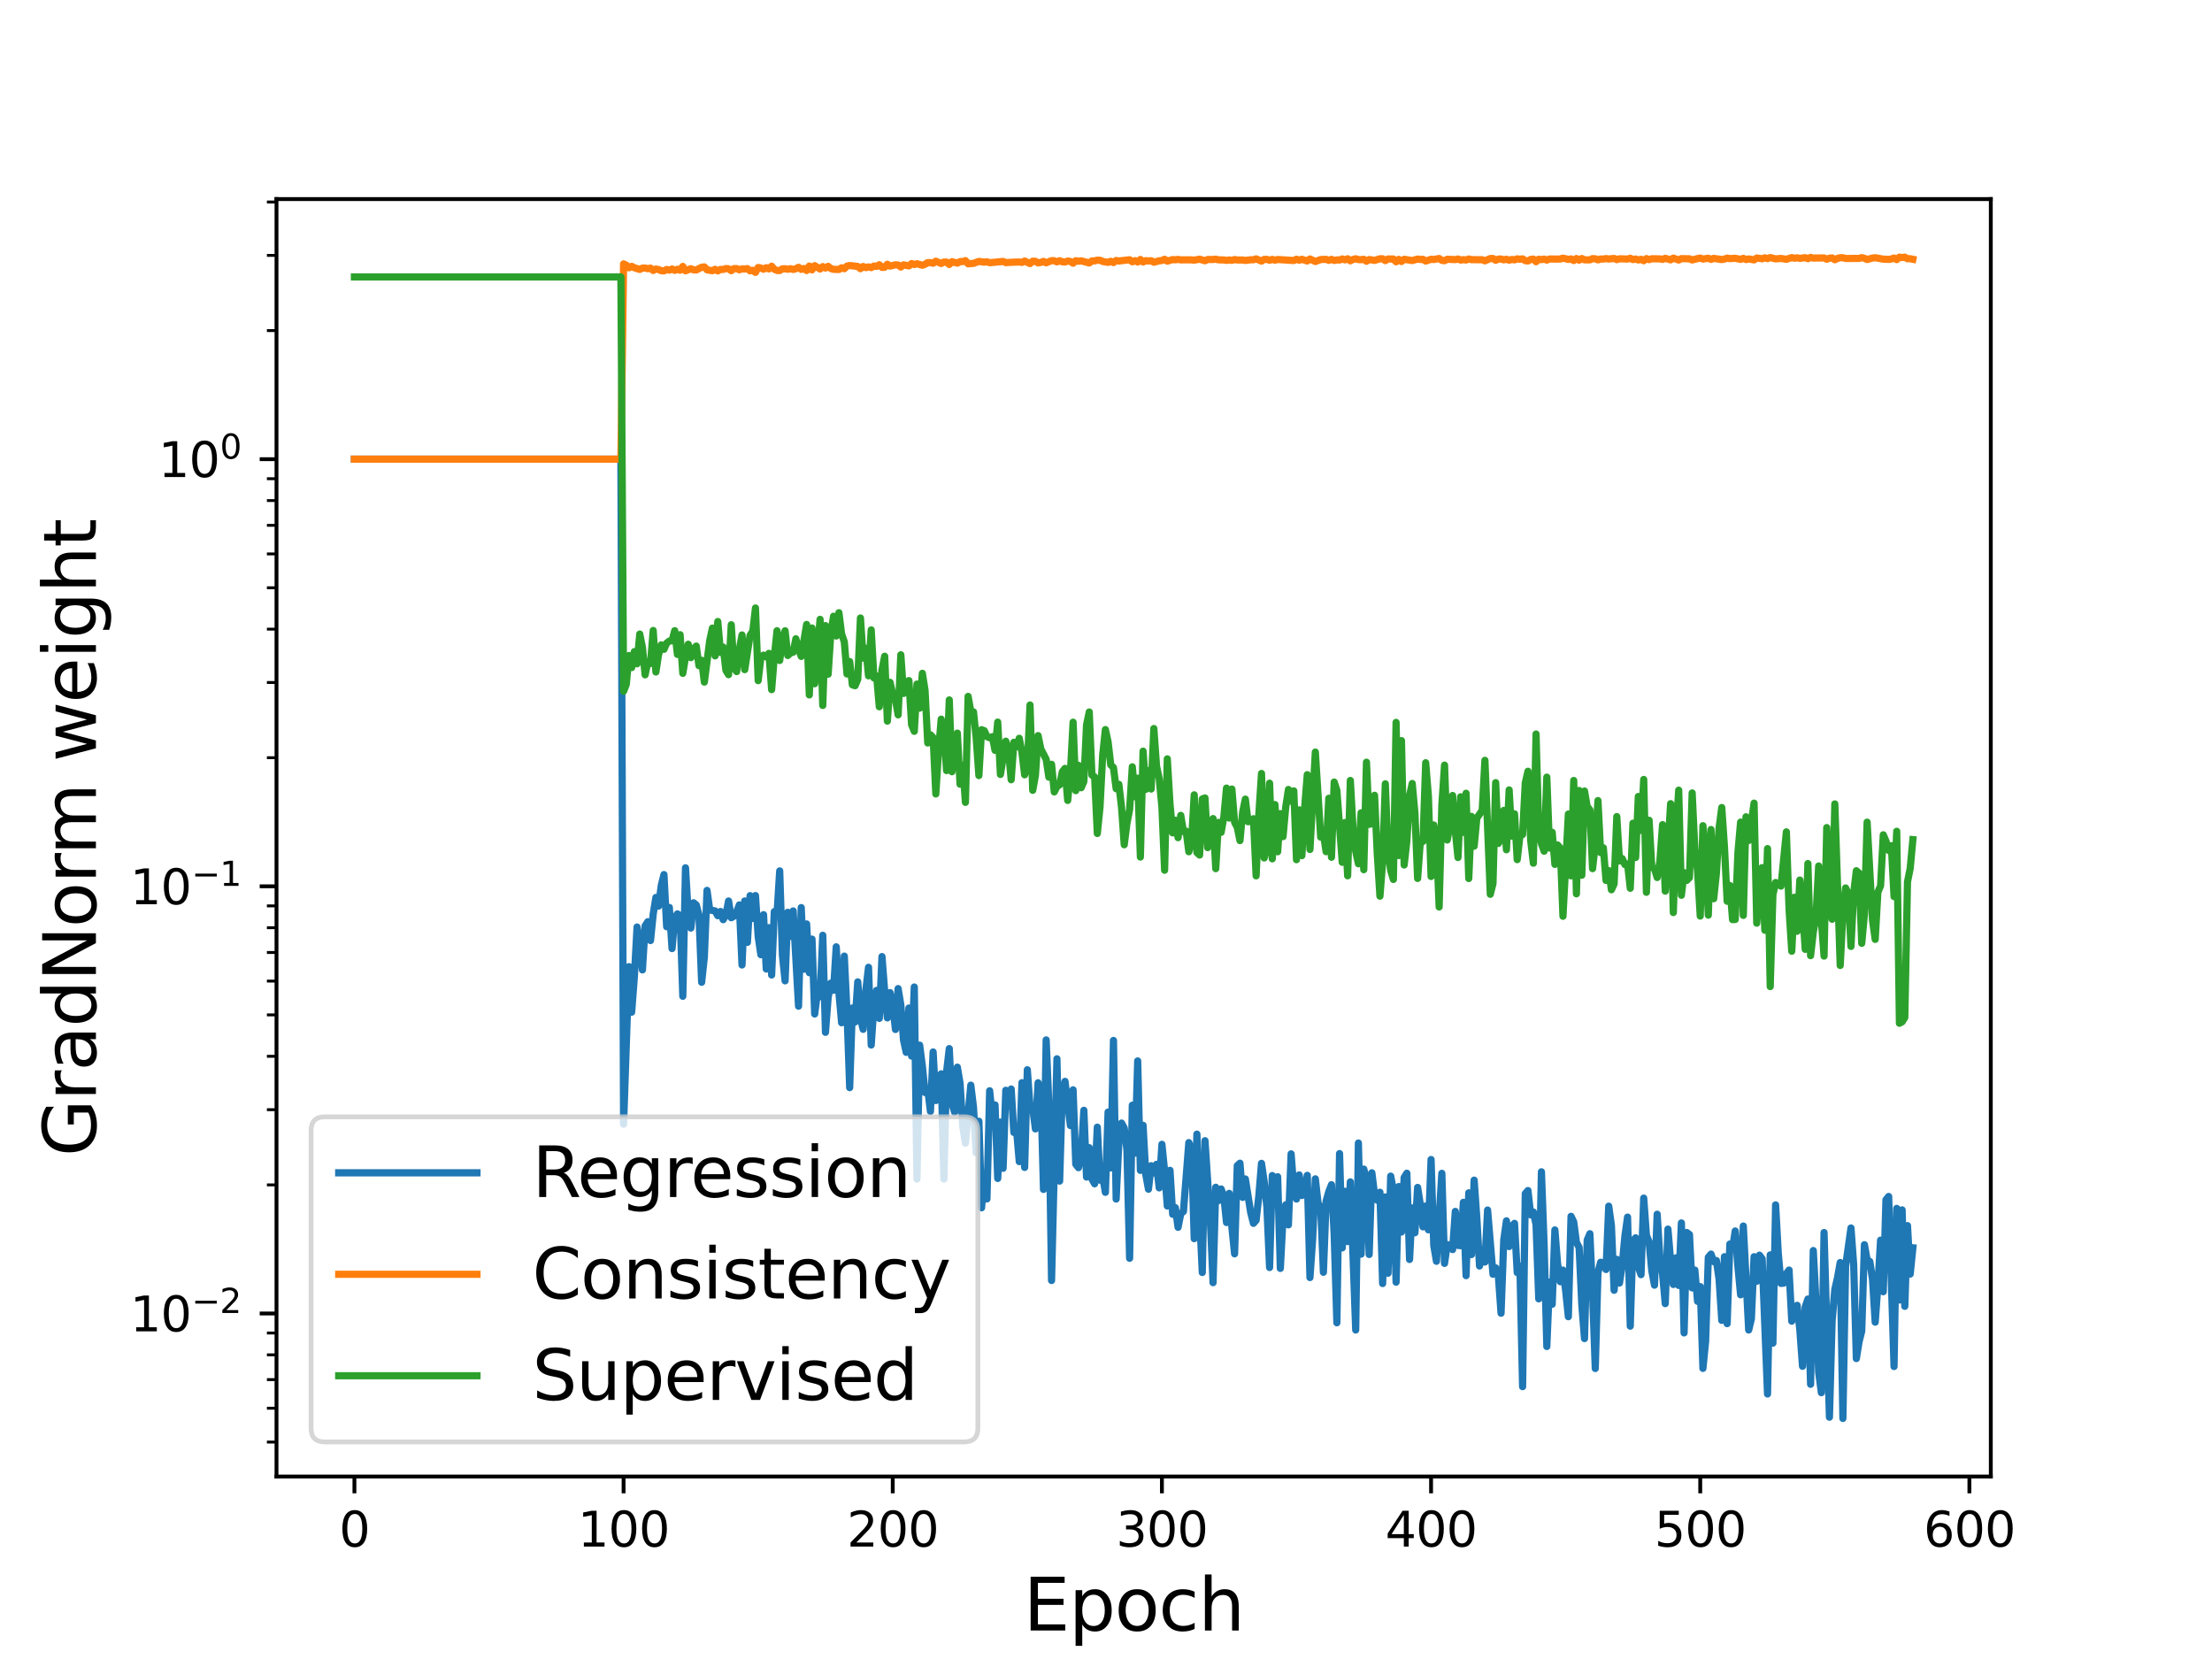<?xml version="1.0" encoding="utf-8" standalone="no"?>
<!DOCTYPE svg PUBLIC "-//W3C//DTD SVG 1.1//EN"
  "http://www.w3.org/Graphics/SVG/1.1/DTD/svg11.dtd">
<svg height="345.6pt" version="1.1" viewBox="0 0 460.8 345.6" width="460.8pt" xmlns="http://www.w3.org/2000/svg" xmlns:xlink="http://www.w3.org/1999/xlink">
 <defs>
  <style type="text/css">*{stroke-linecap:butt;stroke-linejoin:round;}</style>
 </defs>
 <g id="figure_1">
  <g id="patch_1">
   <path d="M 0 345.6 
L 460.8 345.6 
L 460.8 0 
L 0 0 
z
" style="fill:#ffffff;"/>
  </g>
  <g id="axes_1">
   <g id="patch_2">
    <path d="M 57.6 307.584 
L 414.72 307.584 
L 414.72 41.472 
L 57.6 41.472 
z
" style="fill:#ffffff;"/>
   </g>
   <g id="matplotlib.axis_1">
    <g id="xtick_1">
     <g id="line2d_1">
      <defs>
       <path d="M 0 0 
L 0 3.5 
" id="ma2936aba04" style="stroke:#000000;stroke-width:0.8;"/>
      </defs>
      <g>
       <use style="stroke:#000000;stroke-width:0.8;" x="73.833" xlink:href="#ma2936aba04" y="307.584"/>
      </g>
     </g>
     <g id="text_1">
      <!-- 0 -->
      <g transform="translate(70.651 322.182)scale(0.1 -0.1)">
       <defs>
        <path d="M 2034 4250 
Q 1547 4250 1301 3770 
Q 1056 3291 1056 2328 
Q 1056 1369 1301 889 
Q 1547 409 2034 409 
Q 2525 409 2770 889 
Q 3016 1369 3016 2328 
Q 3016 3291 2770 3770 
Q 2525 4250 2034 4250 
z
M 2034 4750 
Q 2819 4750 3233 4129 
Q 3647 3509 3647 2328 
Q 3647 1150 3233 529 
Q 2819 -91 2034 -91 
Q 1250 -91 836 529 
Q 422 1150 422 2328 
Q 422 3509 836 4129 
Q 1250 4750 2034 4750 
z
" id="DejaVuSans-30" transform="scale(0.016)"/>
       </defs>
       <use xlink:href="#DejaVuSans-30"/>
      </g>
     </g>
    </g>
    <g id="xtick_2">
     <g id="line2d_2">
      <g>
       <use style="stroke:#000000;stroke-width:0.8;" x="129.904" xlink:href="#ma2936aba04" y="307.584"/>
      </g>
     </g>
     <g id="text_2">
      <!-- 100 -->
      <g transform="translate(120.361 322.182)scale(0.1 -0.1)">
       <defs>
        <path d="M 794 531 
L 1825 531 
L 1825 4091 
L 703 3866 
L 703 4441 
L 1819 4666 
L 2450 4666 
L 2450 531 
L 3481 531 
L 3481 0 
L 794 0 
L 794 531 
z
" id="DejaVuSans-31" transform="scale(0.016)"/>
       </defs>
       <use xlink:href="#DejaVuSans-31"/>
       <use x="63.623" xlink:href="#DejaVuSans-30"/>
       <use x="127.246" xlink:href="#DejaVuSans-30"/>
      </g>
     </g>
    </g>
    <g id="xtick_3">
     <g id="line2d_3">
      <g>
       <use style="stroke:#000000;stroke-width:0.8;" x="185.976" xlink:href="#ma2936aba04" y="307.584"/>
      </g>
     </g>
     <g id="text_3">
      <!-- 200 -->
      <g transform="translate(176.432 322.182)scale(0.1 -0.1)">
       <defs>
        <path d="M 1228 531 
L 3431 531 
L 3431 0 
L 469 0 
L 469 531 
Q 828 903 1448 1529 
Q 2069 2156 2228 2338 
Q 2531 2678 2651 2914 
Q 2772 3150 2772 3378 
Q 2772 3750 2511 3984 
Q 2250 4219 1831 4219 
Q 1534 4219 1204 4116 
Q 875 4013 500 3803 
L 500 4441 
Q 881 4594 1212 4672 
Q 1544 4750 1819 4750 
Q 2544 4750 2975 4387 
Q 3406 4025 3406 3419 
Q 3406 3131 3298 2873 
Q 3191 2616 2906 2266 
Q 2828 2175 2409 1742 
Q 1991 1309 1228 531 
z
" id="DejaVuSans-32" transform="scale(0.016)"/>
       </defs>
       <use xlink:href="#DejaVuSans-32"/>
       <use x="63.623" xlink:href="#DejaVuSans-30"/>
       <use x="127.246" xlink:href="#DejaVuSans-30"/>
      </g>
     </g>
    </g>
    <g id="xtick_4">
     <g id="line2d_4">
      <g>
       <use style="stroke:#000000;stroke-width:0.8;" x="242.048" xlink:href="#ma2936aba04" y="307.584"/>
      </g>
     </g>
     <g id="text_4">
      <!-- 300 -->
      <g transform="translate(232.504 322.182)scale(0.1 -0.1)">
       <defs>
        <path d="M 2597 2516 
Q 3050 2419 3304 2112 
Q 3559 1806 3559 1356 
Q 3559 666 3084 287 
Q 2609 -91 1734 -91 
Q 1441 -91 1130 -33 
Q 819 25 488 141 
L 488 750 
Q 750 597 1062 519 
Q 1375 441 1716 441 
Q 2309 441 2620 675 
Q 2931 909 2931 1356 
Q 2931 1769 2642 2001 
Q 2353 2234 1838 2234 
L 1294 2234 
L 1294 2753 
L 1863 2753 
Q 2328 2753 2575 2939 
Q 2822 3125 2822 3475 
Q 2822 3834 2567 4026 
Q 2313 4219 1838 4219 
Q 1578 4219 1281 4162 
Q 984 4106 628 3988 
L 628 4550 
Q 988 4650 1302 4700 
Q 1616 4750 1894 4750 
Q 2613 4750 3031 4423 
Q 3450 4097 3450 3541 
Q 3450 3153 3228 2886 
Q 3006 2619 2597 2516 
z
" id="DejaVuSans-33" transform="scale(0.016)"/>
       </defs>
       <use xlink:href="#DejaVuSans-33"/>
       <use x="63.623" xlink:href="#DejaVuSans-30"/>
       <use x="127.246" xlink:href="#DejaVuSans-30"/>
      </g>
     </g>
    </g>
    <g id="xtick_5">
     <g id="line2d_5">
      <g>
       <use style="stroke:#000000;stroke-width:0.8;" x="298.119" xlink:href="#ma2936aba04" y="307.584"/>
      </g>
     </g>
     <g id="text_5">
      <!-- 400 -->
      <g transform="translate(288.575 322.182)scale(0.1 -0.1)">
       <defs>
        <path d="M 2419 4116 
L 825 1625 
L 2419 1625 
L 2419 4116 
z
M 2253 4666 
L 3047 4666 
L 3047 1625 
L 3713 1625 
L 3713 1100 
L 3047 1100 
L 3047 0 
L 2419 0 
L 2419 1100 
L 313 1100 
L 313 1709 
L 2253 4666 
z
" id="DejaVuSans-34" transform="scale(0.016)"/>
       </defs>
       <use xlink:href="#DejaVuSans-34"/>
       <use x="63.623" xlink:href="#DejaVuSans-30"/>
       <use x="127.246" xlink:href="#DejaVuSans-30"/>
      </g>
     </g>
    </g>
    <g id="xtick_6">
     <g id="line2d_6">
      <g>
       <use style="stroke:#000000;stroke-width:0.8;" x="354.191" xlink:href="#ma2936aba04" y="307.584"/>
      </g>
     </g>
     <g id="text_6">
      <!-- 500 -->
      <g transform="translate(344.647 322.182)scale(0.1 -0.1)">
       <defs>
        <path d="M 691 4666 
L 3169 4666 
L 3169 4134 
L 1269 4134 
L 1269 2991 
Q 1406 3038 1543 3061 
Q 1681 3084 1819 3084 
Q 2600 3084 3056 2656 
Q 3513 2228 3513 1497 
Q 3513 744 3044 326 
Q 2575 -91 1722 -91 
Q 1428 -91 1123 -41 
Q 819 9 494 109 
L 494 744 
Q 775 591 1075 516 
Q 1375 441 1709 441 
Q 2250 441 2565 725 
Q 2881 1009 2881 1497 
Q 2881 1984 2565 2268 
Q 2250 2553 1709 2553 
Q 1456 2553 1204 2497 
Q 953 2441 691 2322 
L 691 4666 
z
" id="DejaVuSans-35" transform="scale(0.016)"/>
       </defs>
       <use xlink:href="#DejaVuSans-35"/>
       <use x="63.623" xlink:href="#DejaVuSans-30"/>
       <use x="127.246" xlink:href="#DejaVuSans-30"/>
      </g>
     </g>
    </g>
    <g id="xtick_7">
     <g id="line2d_7">
      <g>
       <use style="stroke:#000000;stroke-width:0.8;" x="410.262" xlink:href="#ma2936aba04" y="307.584"/>
      </g>
     </g>
     <g id="text_7">
      <!-- 600 -->
      <g transform="translate(400.719 322.182)scale(0.1 -0.1)">
       <defs>
        <path d="M 2113 2584 
Q 1688 2584 1439 2293 
Q 1191 2003 1191 1497 
Q 1191 994 1439 701 
Q 1688 409 2113 409 
Q 2538 409 2786 701 
Q 3034 994 3034 1497 
Q 3034 2003 2786 2293 
Q 2538 2584 2113 2584 
z
M 3366 4563 
L 3366 3988 
Q 3128 4100 2886 4159 
Q 2644 4219 2406 4219 
Q 1781 4219 1451 3797 
Q 1122 3375 1075 2522 
Q 1259 2794 1537 2939 
Q 1816 3084 2150 3084 
Q 2853 3084 3261 2657 
Q 3669 2231 3669 1497 
Q 3669 778 3244 343 
Q 2819 -91 2113 -91 
Q 1303 -91 875 529 
Q 447 1150 447 2328 
Q 447 3434 972 4092 
Q 1497 4750 2381 4750 
Q 2619 4750 2861 4703 
Q 3103 4656 3366 4563 
z
" id="DejaVuSans-36" transform="scale(0.016)"/>
       </defs>
       <use xlink:href="#DejaVuSans-36"/>
       <use x="63.623" xlink:href="#DejaVuSans-30"/>
       <use x="127.246" xlink:href="#DejaVuSans-30"/>
      </g>
     </g>
    </g>
    <g id="text_8">
     <!-- Epoch -->
     <g transform="translate(213.194 339.66)scale(0.15 -0.15)">
      <defs>
       <path d="M 628 4666 
L 3578 4666 
L 3578 4134 
L 1259 4134 
L 1259 2753 
L 3481 2753 
L 3481 2222 
L 1259 2222 
L 1259 531 
L 3634 531 
L 3634 0 
L 628 0 
L 628 4666 
z
" id="DejaVuSans-45" transform="scale(0.016)"/>
       <path d="M 1159 525 
L 1159 -1331 
L 581 -1331 
L 581 3500 
L 1159 3500 
L 1159 2969 
Q 1341 3281 1617 3432 
Q 1894 3584 2278 3584 
Q 2916 3584 3314 3078 
Q 3713 2572 3713 1747 
Q 3713 922 3314 415 
Q 2916 -91 2278 -91 
Q 1894 -91 1617 61 
Q 1341 213 1159 525 
z
M 3116 1747 
Q 3116 2381 2855 2742 
Q 2594 3103 2138 3103 
Q 1681 3103 1420 2742 
Q 1159 2381 1159 1747 
Q 1159 1113 1420 752 
Q 1681 391 2138 391 
Q 2594 391 2855 752 
Q 3116 1113 3116 1747 
z
" id="DejaVuSans-70" transform="scale(0.016)"/>
       <path d="M 1959 3097 
Q 1497 3097 1228 2736 
Q 959 2375 959 1747 
Q 959 1119 1226 758 
Q 1494 397 1959 397 
Q 2419 397 2687 759 
Q 2956 1122 2956 1747 
Q 2956 2369 2687 2733 
Q 2419 3097 1959 3097 
z
M 1959 3584 
Q 2709 3584 3137 3096 
Q 3566 2609 3566 1747 
Q 3566 888 3137 398 
Q 2709 -91 1959 -91 
Q 1206 -91 779 398 
Q 353 888 353 1747 
Q 353 2609 779 3096 
Q 1206 3584 1959 3584 
z
" id="DejaVuSans-6f" transform="scale(0.016)"/>
       <path d="M 3122 3366 
L 3122 2828 
Q 2878 2963 2633 3030 
Q 2388 3097 2138 3097 
Q 1578 3097 1268 2742 
Q 959 2388 959 1747 
Q 959 1106 1268 751 
Q 1578 397 2138 397 
Q 2388 397 2633 464 
Q 2878 531 3122 666 
L 3122 134 
Q 2881 22 2623 -34 
Q 2366 -91 2075 -91 
Q 1284 -91 818 406 
Q 353 903 353 1747 
Q 353 2603 823 3093 
Q 1294 3584 2113 3584 
Q 2378 3584 2631 3529 
Q 2884 3475 3122 3366 
z
" id="DejaVuSans-63" transform="scale(0.016)"/>
       <path d="M 3513 2113 
L 3513 0 
L 2938 0 
L 2938 2094 
Q 2938 2591 2744 2837 
Q 2550 3084 2163 3084 
Q 1697 3084 1428 2787 
Q 1159 2491 1159 1978 
L 1159 0 
L 581 0 
L 581 4863 
L 1159 4863 
L 1159 2956 
Q 1366 3272 1645 3428 
Q 1925 3584 2291 3584 
Q 2894 3584 3203 3211 
Q 3513 2838 3513 2113 
z
" id="DejaVuSans-68" transform="scale(0.016)"/>
      </defs>
      <use xlink:href="#DejaVuSans-45"/>
      <use x="63.184" xlink:href="#DejaVuSans-70"/>
      <use x="126.66" xlink:href="#DejaVuSans-6f"/>
      <use x="187.842" xlink:href="#DejaVuSans-63"/>
      <use x="242.822" xlink:href="#DejaVuSans-68"/>
     </g>
    </g>
   </g>
   <g id="matplotlib.axis_2">
    <g id="ytick_1">
     <g id="line2d_8">
      <defs>
       <path d="M 0 0 
L -3.5 0 
" id="m94735c5197" style="stroke:#000000;stroke-width:0.8;"/>
      </defs>
      <g>
       <use style="stroke:#000000;stroke-width:0.8;" x="57.6" xlink:href="#m94735c5197" y="273.619"/>
      </g>
     </g>
     <g id="text_9">
      <!-- $\mathdefault{10^{-2}}$ -->
      <g transform="translate(27.1 277.418)scale(0.1 -0.1)">
       <defs>
        <path d="M 678 2272 
L 4684 2272 
L 4684 1741 
L 678 1741 
L 678 2272 
z
" id="DejaVuSans-2212" transform="scale(0.016)"/>
       </defs>
       <use transform="translate(0 0.766)" xlink:href="#DejaVuSans-31"/>
       <use transform="translate(63.623 0.766)" xlink:href="#DejaVuSans-30"/>
       <use transform="translate(128.203 39.047)scale(0.7)" xlink:href="#DejaVuSans-2212"/>
       <use transform="translate(186.855 39.047)scale(0.7)" xlink:href="#DejaVuSans-32"/>
      </g>
     </g>
    </g>
    <g id="ytick_2">
     <g id="line2d_9">
      <g>
       <use style="stroke:#000000;stroke-width:0.8;" x="57.6" xlink:href="#m94735c5197" y="184.636"/>
      </g>
     </g>
     <g id="text_10">
      <!-- $\mathdefault{10^{-1}}$ -->
      <g transform="translate(27.1 188.435)scale(0.1 -0.1)">
       <use transform="translate(0 0.684)" xlink:href="#DejaVuSans-31"/>
       <use transform="translate(63.623 0.684)" xlink:href="#DejaVuSans-30"/>
       <use transform="translate(128.203 38.966)scale(0.7)" xlink:href="#DejaVuSans-2212"/>
       <use transform="translate(186.855 38.966)scale(0.7)" xlink:href="#DejaVuSans-31"/>
      </g>
     </g>
    </g>
    <g id="ytick_3">
     <g id="line2d_10">
      <g>
       <use style="stroke:#000000;stroke-width:0.8;" x="57.6" xlink:href="#m94735c5197" y="95.653"/>
      </g>
     </g>
     <g id="text_11">
      <!-- $\mathdefault{10^{0}}$ -->
      <g transform="translate(33 99.452)scale(0.1 -0.1)">
       <use transform="translate(0 0.766)" xlink:href="#DejaVuSans-31"/>
       <use transform="translate(63.623 0.766)" xlink:href="#DejaVuSans-30"/>
       <use transform="translate(128.203 39.047)scale(0.7)" xlink:href="#DejaVuSans-30"/>
      </g>
     </g>
    </g>
    <g id="ytick_4">
     <g id="line2d_11">
      <defs>
       <path d="M 0 0 
L -2 0 
" id="m5791be5127" style="stroke:#000000;stroke-width:0.6;"/>
      </defs>
      <g>
       <use style="stroke:#000000;stroke-width:0.6;" x="57.6" xlink:href="#m5791be5127" y="300.406"/>
      </g>
     </g>
    </g>
    <g id="ytick_5">
     <g id="line2d_12">
      <g>
       <use style="stroke:#000000;stroke-width:0.6;" x="57.6" xlink:href="#m5791be5127" y="293.36"/>
      </g>
     </g>
    </g>
    <g id="ytick_6">
     <g id="line2d_13">
      <g>
       <use style="stroke:#000000;stroke-width:0.6;" x="57.6" xlink:href="#m5791be5127" y="287.403"/>
      </g>
     </g>
    </g>
    <g id="ytick_7">
     <g id="line2d_14">
      <g>
       <use style="stroke:#000000;stroke-width:0.6;" x="57.6" xlink:href="#m5791be5127" y="282.242"/>
      </g>
     </g>
    </g>
    <g id="ytick_8">
     <g id="line2d_15">
      <g>
       <use style="stroke:#000000;stroke-width:0.6;" x="57.6" xlink:href="#m5791be5127" y="277.691"/>
      </g>
     </g>
    </g>
    <g id="ytick_9">
     <g id="line2d_16">
      <g>
       <use style="stroke:#000000;stroke-width:0.6;" x="57.6" xlink:href="#m5791be5127" y="246.832"/>
      </g>
     </g>
    </g>
    <g id="ytick_10">
     <g id="line2d_17">
      <g>
       <use style="stroke:#000000;stroke-width:0.6;" x="57.6" xlink:href="#m5791be5127" y="231.163"/>
      </g>
     </g>
    </g>
    <g id="ytick_11">
     <g id="line2d_18">
      <g>
       <use style="stroke:#000000;stroke-width:0.6;" x="57.6" xlink:href="#m5791be5127" y="220.046"/>
      </g>
     </g>
    </g>
    <g id="ytick_12">
     <g id="line2d_19">
      <g>
       <use style="stroke:#000000;stroke-width:0.6;" x="57.6" xlink:href="#m5791be5127" y="211.423"/>
      </g>
     </g>
    </g>
    <g id="ytick_13">
     <g id="line2d_20">
      <g>
       <use style="stroke:#000000;stroke-width:0.6;" x="57.6" xlink:href="#m5791be5127" y="204.377"/>
      </g>
     </g>
    </g>
    <g id="ytick_14">
     <g id="line2d_21">
      <g>
       <use style="stroke:#000000;stroke-width:0.6;" x="57.6" xlink:href="#m5791be5127" y="198.42"/>
      </g>
     </g>
    </g>
    <g id="ytick_15">
     <g id="line2d_22">
      <g>
       <use style="stroke:#000000;stroke-width:0.6;" x="57.6" xlink:href="#m5791be5127" y="193.259"/>
      </g>
     </g>
    </g>
    <g id="ytick_16">
     <g id="line2d_23">
      <g>
       <use style="stroke:#000000;stroke-width:0.6;" x="57.6" xlink:href="#m5791be5127" y="188.708"/>
      </g>
     </g>
    </g>
    <g id="ytick_17">
     <g id="line2d_24">
      <g>
       <use style="stroke:#000000;stroke-width:0.6;" x="57.6" xlink:href="#m5791be5127" y="157.849"/>
      </g>
     </g>
    </g>
    <g id="ytick_18">
     <g id="line2d_25">
      <g>
       <use style="stroke:#000000;stroke-width:0.6;" x="57.6" xlink:href="#m5791be5127" y="142.18"/>
      </g>
     </g>
    </g>
    <g id="ytick_19">
     <g id="line2d_26">
      <g>
       <use style="stroke:#000000;stroke-width:0.6;" x="57.6" xlink:href="#m5791be5127" y="131.063"/>
      </g>
     </g>
    </g>
    <g id="ytick_20">
     <g id="line2d_27">
      <g>
       <use style="stroke:#000000;stroke-width:0.6;" x="57.6" xlink:href="#m5791be5127" y="122.44"/>
      </g>
     </g>
    </g>
    <g id="ytick_21">
     <g id="line2d_28">
      <g>
       <use style="stroke:#000000;stroke-width:0.6;" x="57.6" xlink:href="#m5791be5127" y="115.394"/>
      </g>
     </g>
    </g>
    <g id="ytick_22">
     <g id="line2d_29">
      <g>
       <use style="stroke:#000000;stroke-width:0.6;" x="57.6" xlink:href="#m5791be5127" y="109.437"/>
      </g>
     </g>
    </g>
    <g id="ytick_23">
     <g id="line2d_30">
      <g>
       <use style="stroke:#000000;stroke-width:0.6;" x="57.6" xlink:href="#m5791be5127" y="104.276"/>
      </g>
     </g>
    </g>
    <g id="ytick_24">
     <g id="line2d_31">
      <g>
       <use style="stroke:#000000;stroke-width:0.6;" x="57.6" xlink:href="#m5791be5127" y="99.725"/>
      </g>
     </g>
    </g>
    <g id="ytick_25">
     <g id="line2d_32">
      <g>
       <use style="stroke:#000000;stroke-width:0.6;" x="57.6" xlink:href="#m5791be5127" y="68.866"/>
      </g>
     </g>
    </g>
    <g id="ytick_26">
     <g id="line2d_33">
      <g>
       <use style="stroke:#000000;stroke-width:0.6;" x="57.6" xlink:href="#m5791be5127" y="53.197"/>
      </g>
     </g>
    </g>
    <g id="ytick_27">
     <g id="line2d_34">
      <g>
       <use style="stroke:#000000;stroke-width:0.6;" x="57.6" xlink:href="#m5791be5127" y="42.08"/>
      </g>
     </g>
    </g>
    <g id="text_12">
     <!-- GradNorm weight -->
     <g transform="translate(19.98 240.908)rotate(-90)scale(0.15 -0.15)">
      <defs>
       <path d="M 3809 666 
L 3809 1919 
L 2778 1919 
L 2778 2438 
L 4434 2438 
L 4434 434 
Q 4069 175 3628 42 
Q 3188 -91 2688 -91 
Q 1594 -91 976 548 
Q 359 1188 359 2328 
Q 359 3472 976 4111 
Q 1594 4750 2688 4750 
Q 3144 4750 3555 4637 
Q 3966 4525 4313 4306 
L 4313 3634 
Q 3963 3931 3569 4081 
Q 3175 4231 2741 4231 
Q 1884 4231 1454 3753 
Q 1025 3275 1025 2328 
Q 1025 1384 1454 906 
Q 1884 428 2741 428 
Q 3075 428 3337 486 
Q 3600 544 3809 666 
z
" id="DejaVuSans-47" transform="scale(0.016)"/>
       <path d="M 2631 2963 
Q 2534 3019 2420 3045 
Q 2306 3072 2169 3072 
Q 1681 3072 1420 2755 
Q 1159 2438 1159 1844 
L 1159 0 
L 581 0 
L 581 3500 
L 1159 3500 
L 1159 2956 
Q 1341 3275 1631 3429 
Q 1922 3584 2338 3584 
Q 2397 3584 2469 3576 
Q 2541 3569 2628 3553 
L 2631 2963 
z
" id="DejaVuSans-72" transform="scale(0.016)"/>
       <path d="M 2194 1759 
Q 1497 1759 1228 1600 
Q 959 1441 959 1056 
Q 959 750 1161 570 
Q 1363 391 1709 391 
Q 2188 391 2477 730 
Q 2766 1069 2766 1631 
L 2766 1759 
L 2194 1759 
z
M 3341 1997 
L 3341 0 
L 2766 0 
L 2766 531 
Q 2569 213 2275 61 
Q 1981 -91 1556 -91 
Q 1019 -91 701 211 
Q 384 513 384 1019 
Q 384 1609 779 1909 
Q 1175 2209 1959 2209 
L 2766 2209 
L 2766 2266 
Q 2766 2663 2505 2880 
Q 2244 3097 1772 3097 
Q 1472 3097 1187 3025 
Q 903 2953 641 2809 
L 641 3341 
Q 956 3463 1253 3523 
Q 1550 3584 1831 3584 
Q 2591 3584 2966 3190 
Q 3341 2797 3341 1997 
z
" id="DejaVuSans-61" transform="scale(0.016)"/>
       <path d="M 2906 2969 
L 2906 4863 
L 3481 4863 
L 3481 0 
L 2906 0 
L 2906 525 
Q 2725 213 2448 61 
Q 2172 -91 1784 -91 
Q 1150 -91 751 415 
Q 353 922 353 1747 
Q 353 2572 751 3078 
Q 1150 3584 1784 3584 
Q 2172 3584 2448 3432 
Q 2725 3281 2906 2969 
z
M 947 1747 
Q 947 1113 1208 752 
Q 1469 391 1925 391 
Q 2381 391 2643 752 
Q 2906 1113 2906 1747 
Q 2906 2381 2643 2742 
Q 2381 3103 1925 3103 
Q 1469 3103 1208 2742 
Q 947 2381 947 1747 
z
" id="DejaVuSans-64" transform="scale(0.016)"/>
       <path d="M 628 4666 
L 1478 4666 
L 3547 763 
L 3547 4666 
L 4159 4666 
L 4159 0 
L 3309 0 
L 1241 3903 
L 1241 0 
L 628 0 
L 628 4666 
z
" id="DejaVuSans-4e" transform="scale(0.016)"/>
       <path d="M 3328 2828 
Q 3544 3216 3844 3400 
Q 4144 3584 4550 3584 
Q 5097 3584 5394 3201 
Q 5691 2819 5691 2113 
L 5691 0 
L 5113 0 
L 5113 2094 
Q 5113 2597 4934 2840 
Q 4756 3084 4391 3084 
Q 3944 3084 3684 2787 
Q 3425 2491 3425 1978 
L 3425 0 
L 2847 0 
L 2847 2094 
Q 2847 2600 2669 2842 
Q 2491 3084 2119 3084 
Q 1678 3084 1418 2786 
Q 1159 2488 1159 1978 
L 1159 0 
L 581 0 
L 581 3500 
L 1159 3500 
L 1159 2956 
Q 1356 3278 1631 3431 
Q 1906 3584 2284 3584 
Q 2666 3584 2933 3390 
Q 3200 3197 3328 2828 
z
" id="DejaVuSans-6d" transform="scale(0.016)"/>
       <path id="DejaVuSans-20" transform="scale(0.016)"/>
       <path d="M 269 3500 
L 844 3500 
L 1563 769 
L 2278 3500 
L 2956 3500 
L 3675 769 
L 4391 3500 
L 4966 3500 
L 4050 0 
L 3372 0 
L 2619 2869 
L 1863 0 
L 1184 0 
L 269 3500 
z
" id="DejaVuSans-77" transform="scale(0.016)"/>
       <path d="M 3597 1894 
L 3597 1613 
L 953 1613 
Q 991 1019 1311 708 
Q 1631 397 2203 397 
Q 2534 397 2845 478 
Q 3156 559 3463 722 
L 3463 178 
Q 3153 47 2828 -22 
Q 2503 -91 2169 -91 
Q 1331 -91 842 396 
Q 353 884 353 1716 
Q 353 2575 817 3079 
Q 1281 3584 2069 3584 
Q 2775 3584 3186 3129 
Q 3597 2675 3597 1894 
z
M 3022 2063 
Q 3016 2534 2758 2815 
Q 2500 3097 2075 3097 
Q 1594 3097 1305 2825 
Q 1016 2553 972 2059 
L 3022 2063 
z
" id="DejaVuSans-65" transform="scale(0.016)"/>
       <path d="M 603 3500 
L 1178 3500 
L 1178 0 
L 603 0 
L 603 3500 
z
M 603 4863 
L 1178 4863 
L 1178 4134 
L 603 4134 
L 603 4863 
z
" id="DejaVuSans-69" transform="scale(0.016)"/>
       <path d="M 2906 1791 
Q 2906 2416 2648 2759 
Q 2391 3103 1925 3103 
Q 1463 3103 1205 2759 
Q 947 2416 947 1791 
Q 947 1169 1205 825 
Q 1463 481 1925 481 
Q 2391 481 2648 825 
Q 2906 1169 2906 1791 
z
M 3481 434 
Q 3481 -459 3084 -895 
Q 2688 -1331 1869 -1331 
Q 1566 -1331 1297 -1286 
Q 1028 -1241 775 -1147 
L 775 -588 
Q 1028 -725 1275 -790 
Q 1522 -856 1778 -856 
Q 2344 -856 2625 -561 
Q 2906 -266 2906 331 
L 2906 616 
Q 2728 306 2450 153 
Q 2172 0 1784 0 
Q 1141 0 747 490 
Q 353 981 353 1791 
Q 353 2603 747 3093 
Q 1141 3584 1784 3584 
Q 2172 3584 2450 3431 
Q 2728 3278 2906 2969 
L 2906 3500 
L 3481 3500 
L 3481 434 
z
" id="DejaVuSans-67" transform="scale(0.016)"/>
       <path d="M 1172 4494 
L 1172 3500 
L 2356 3500 
L 2356 3053 
L 1172 3053 
L 1172 1153 
Q 1172 725 1289 603 
Q 1406 481 1766 481 
L 2356 481 
L 2356 0 
L 1766 0 
Q 1100 0 847 248 
Q 594 497 594 1153 
L 594 3053 
L 172 3053 
L 172 3500 
L 594 3500 
L 594 4494 
L 1172 4494 
z
" id="DejaVuSans-74" transform="scale(0.016)"/>
      </defs>
      <use xlink:href="#DejaVuSans-47"/>
      <use x="77.49" xlink:href="#DejaVuSans-72"/>
      <use x="118.604" xlink:href="#DejaVuSans-61"/>
      <use x="179.883" xlink:href="#DejaVuSans-64"/>
      <use x="243.359" xlink:href="#DejaVuSans-4e"/>
      <use x="318.164" xlink:href="#DejaVuSans-6f"/>
      <use x="379.346" xlink:href="#DejaVuSans-72"/>
      <use x="418.709" xlink:href="#DejaVuSans-6d"/>
      <use x="516.121" xlink:href="#DejaVuSans-20"/>
      <use x="547.908" xlink:href="#DejaVuSans-77"/>
      <use x="629.695" xlink:href="#DejaVuSans-65"/>
      <use x="691.219" xlink:href="#DejaVuSans-69"/>
      <use x="719.002" xlink:href="#DejaVuSans-67"/>
      <use x="782.479" xlink:href="#DejaVuSans-68"/>
      <use x="845.857" xlink:href="#DejaVuSans-74"/>
     </g>
    </g>
   </g>
   <g id="line2d_35">
    <path clip-path="url(#pe4d311eecc)" d="M 73.833 95.653 
L 129.344 95.653 
L 129.904 234.19 
L 131.026 201.371 
L 131.586 210.851 
L 132.147 203.5 
L 132.708 193.114 
L 133.269 196.749 
L 133.829 202.049 
L 134.39 192.886 
L 134.951 192.007 
L 135.511 195.931 
L 136.072 190.439 
L 136.633 186.959 
L 137.194 188.763 
L 137.754 184.446 
L 138.315 182.191 
L 138.876 193.05 
L 139.436 189.038 
L 139.997 197.605 
L 140.558 191.177 
L 141.119 190.375 
L 141.679 190.754 
L 142.24 207.543 
L 142.801 180.782 
L 143.362 190.171 
L 143.922 193.329 
L 144.483 188.066 
L 145.044 188.521 
L 145.604 190.591 
L 146.165 204.625 
L 146.726 199.386 
L 147.287 185.487 
L 147.847 189.558 
L 148.969 189.763 
L 149.529 190.753 
L 150.09 189.88 
L 150.651 191.585 
L 151.212 190.596 
L 151.772 187.696 
L 152.333 191.179 
L 152.894 190.859 
L 153.454 189.978 
L 154.015 188.507 
L 154.576 201.022 
L 155.137 187.688 
L 155.697 196.313 
L 156.258 186.578 
L 156.819 191.332 
L 157.379 186.565 
L 157.94 195.076 
L 158.501 198.882 
L 159.062 190.541 
L 159.622 201.865 
L 160.183 193.25 
L 160.744 203.106 
L 161.304 189.91 
L 161.865 190.408 
L 162.426 181.427 
L 162.987 198.929 
L 163.547 204.326 
L 164.108 190.05 
L 164.669 195.067 
L 165.229 189.764 
L 166.351 209.608 
L 166.912 189.067 
L 167.472 201.905 
L 168.033 192.474 
L 168.594 202.627 
L 169.154 195.638 
L 169.715 211.232 
L 170.276 206.852 
L 170.837 207.637 
L 171.397 194.835 
L 171.958 215.054 
L 172.519 207.762 
L 173.079 204.799 
L 173.64 206.291 
L 174.201 197.242 
L 174.762 206.821 
L 175.322 213.057 
L 175.883 199.175 
L 176.444 210.815 
L 177.004 226.573 
L 177.565 209.987 
L 178.126 212.897 
L 178.687 204.54 
L 179.247 212.083 
L 179.808 214.429 
L 180.369 206.243 
L 180.929 201.507 
L 181.49 217.7 
L 182.051 209.539 
L 182.612 206.311 
L 183.172 212.143 
L 183.733 199.275 
L 184.294 206.506 
L 184.854 212.047 
L 185.415 206.783 
L 185.976 209.446 
L 186.537 214.457 
L 187.097 205.941 
L 187.658 209.327 
L 188.219 216.679 
L 188.78 219.226 
L 189.34 209.994 
L 189.901 219.998 
L 190.462 205.615 
L 191.022 245.609 
L 191.583 217.723 
L 192.144 222.109 
L 192.705 227.598 
L 193.265 226.874 
L 193.826 231.528 
L 194.387 219.144 
L 194.947 229.265 
L 195.508 224.97 
L 196.069 223.702 
L 196.63 245.622 
L 197.19 223.281 
L 197.751 218.444 
L 198.312 229.891 
L 198.872 231.712 
L 199.433 222.305 
L 199.994 225.629 
L 200.555 234.664 
L 201.115 238.136 
L 202.237 226.058 
L 202.797 230.656 
L 203.358 240.149 
L 203.919 233.569 
L 204.48 251.607 
L 205.04 244.775 
L 205.601 249.759 
L 206.162 227.227 
L 206.722 232.718 
L 207.283 230.172 
L 207.844 245.493 
L 208.405 233.761 
L 208.965 243.376 
L 209.526 227.124 
L 210.087 228.488 
L 210.647 226.864 
L 211.208 235.911 
L 211.769 235.48 
L 212.33 241.987 
L 212.89 225.546 
L 213.451 243.198 
L 214.012 222.849 
L 214.572 230.625 
L 215.133 230.825 
L 215.694 235.175 
L 216.255 225.561 
L 216.815 227.068 
L 217.376 247.781 
L 217.937 216.634 
L 218.497 230.246 
L 219.058 266.747 
L 220.18 220.563 
L 220.74 246.042 
L 221.301 227.269 
L 221.862 225.268 
L 222.983 234.475 
L 223.544 227.032 
L 224.105 242.528 
L 224.665 243.248 
L 225.226 240.712 
L 225.787 231.294 
L 226.347 245.196 
L 226.908 239.082 
L 227.469 245.61 
L 228.03 246.606 
L 228.59 234.809 
L 229.151 245.854 
L 229.712 245.096 
L 230.272 248.385 
L 230.833 231.669 
L 231.394 243.3 
L 231.955 216.742 
L 232.515 249.784 
L 233.076 238.019 
L 233.637 233.955 
L 234.197 234.989 
L 234.758 239.515 
L 235.319 262.128 
L 235.88 230.238 
L 236.44 240.222 
L 237.001 221.011 
L 237.562 243.813 
L 238.123 234.42 
L 238.683 244.661 
L 239.244 247.733 
L 239.805 242.838 
L 240.365 244.352 
L 240.926 242.547 
L 241.487 247.457 
L 242.048 238.383 
L 242.608 243.912 
L 243.169 251.234 
L 243.73 243.799 
L 244.29 252.96 
L 244.851 251.579 
L 245.412 255.672 
L 245.973 252.845 
L 246.533 252.355 
L 247.655 238.024 
L 248.215 239.383 
L 248.776 258.036 
L 249.337 236.262 
L 249.898 253.336 
L 250.458 265.085 
L 251.019 237.628 
L 252.14 254.397 
L 252.701 267.201 
L 253.262 247.33 
L 253.823 250.119 
L 254.383 247.681 
L 254.944 249.282 
L 255.505 254.675 
L 256.065 248.598 
L 256.626 255.718 
L 257.187 261.193 
L 257.748 242.819 
L 258.308 242.317 
L 258.869 249.435 
L 259.43 245.602 
L 260.551 252.638 
L 261.112 254.846 
L 261.673 254.209 
L 262.233 249.173 
L 262.794 242.346 
L 263.355 246.188 
L 263.915 251.451 
L 264.476 264.045 
L 265.037 244.887 
L 265.598 249.666 
L 266.158 245.138 
L 266.719 264.233 
L 267.28 253.582 
L 267.84 250.981 
L 268.401 255.163 
L 268.962 240.375 
L 269.523 247.681 
L 270.083 249.781 
L 270.644 244.758 
L 271.205 249.048 
L 271.765 247.987 
L 272.326 244.843 
L 272.887 266.138 
L 273.448 258.12 
L 274.008 245.575 
L 274.569 250.591 
L 275.13 251.653 
L 275.69 265.036 
L 276.251 250.222 
L 276.812 248.239 
L 277.373 246.8 
L 277.933 257.2 
L 278.494 275.562 
L 279.055 240.314 
L 279.615 259.959 
L 280.176 248.16 
L 280.737 258.64 
L 281.298 246.213 
L 282.419 277.064 
L 282.98 238.11 
L 283.54 261.267 
L 284.101 243.545 
L 284.662 245.694 
L 285.223 261.332 
L 285.783 244.318 
L 286.344 248.825 
L 286.905 250.028 
L 287.466 248.369 
L 288.026 267.383 
L 288.587 249.339 
L 289.148 265.239 
L 289.708 245.01 
L 290.269 247.973 
L 290.83 267.101 
L 291.391 247.18 
L 291.951 256.653 
L 292.512 245.299 
L 293.073 244.405 
L 293.633 262.371 
L 294.194 251.633 
L 294.755 256.807 
L 295.316 247.36 
L 295.876 250.927 
L 296.437 255.577 
L 296.998 251.228 
L 297.558 256.195 
L 298.119 241.549 
L 298.68 259.467 
L 299.241 262.749 
L 300.362 244.424 
L 300.923 263.187 
L 301.483 259.28 
L 302.044 259.367 
L 302.605 260.31 
L 303.166 252.361 
L 303.726 259.438 
L 304.287 259.498 
L 304.848 250.463 
L 305.408 265.743 
L 305.969 248.489 
L 306.53 261.352 
L 307.091 245.844 
L 307.651 253.751 
L 308.212 263.734 
L 308.773 261.631 
L 309.333 262.906 
L 309.894 252.069 
L 311.016 265.45 
L 311.576 264.117 
L 312.137 265.815 
L 312.698 273.569 
L 313.258 258.292 
L 313.819 254.322 
L 314.38 259.68 
L 314.941 255.444 
L 315.501 254.855 
L 316.062 265.104 
L 316.623 263.784 
L 317.183 288.866 
L 317.744 248.654 
L 318.305 248.011 
L 318.866 253.079 
L 319.426 252.477 
L 319.987 255.119 
L 320.548 270.573 
L 321.108 244.107 
L 321.669 259.294 
L 322.23 280.501 
L 322.791 267.063 
L 323.351 271.701 
L 323.912 256.219 
L 324.473 263.253 
L 325.033 267.002 
L 325.594 264.58 
L 326.155 268.897 
L 326.716 274.291 
L 327.276 253.386 
L 327.837 254.561 
L 328.398 258.816 
L 328.958 259.85 
L 329.519 271.764 
L 330.08 278.855 
L 330.641 258.34 
L 331.201 257.006 
L 331.762 269.489 
L 332.323 285.083 
L 332.884 265.131 
L 333.444 262.948 
L 334.005 263.108 
L 334.566 264.459 
L 335.126 251.266 
L 335.687 255.304 
L 336.248 268.782 
L 336.809 262.344 
L 337.369 267.275 
L 337.93 263.586 
L 338.491 257.533 
L 339.051 253.542 
L 339.612 276.263 
L 340.173 258.47 
L 340.734 257.861 
L 341.294 263.913 
L 341.855 265.538 
L 342.416 249.586 
L 342.976 257.306 
L 343.537 258.736 
L 344.098 264.716 
L 344.659 267.727 
L 345.219 252.944 
L 345.78 262.004 
L 346.341 265.363 
L 346.901 271.571 
L 347.462 256.043 
L 348.023 262.702 
L 348.584 267.581 
L 349.144 262.031 
L 349.705 267.782 
L 350.266 254.758 
L 350.826 277.669 
L 351.387 256.749 
L 351.948 257.175 
L 352.509 268.295 
L 353.069 264.578 
L 353.63 271.089 
L 354.191 268.02 
L 354.751 285.063 
L 355.312 279.394 
L 355.873 261.917 
L 356.434 261.252 
L 356.994 262.819 
L 357.555 262.59 
L 358.116 266.504 
L 358.676 275.064 
L 359.237 261.791 
L 359.798 275.74 
L 360.359 259.152 
L 360.919 260.088 
L 361.48 256.438 
L 362.041 263.88 
L 362.601 269.732 
L 363.162 255.401 
L 364.284 277.067 
L 364.844 274.727 
L 365.405 261.797 
L 365.966 266.921 
L 366.526 261.477 
L 367.087 262.229 
L 368.209 290.394 
L 368.769 261.417 
L 369.33 279.8 
L 369.891 250.998 
L 370.451 261.152 
L 371.012 267.359 
L 371.573 267.302 
L 372.134 265.32 
L 372.694 264.575 
L 373.255 275.226 
L 373.816 272.581 
L 374.376 271.923 
L 374.937 277.032 
L 375.498 284.624 
L 376.059 272.278 
L 376.619 270.612 
L 377.18 288.374 
L 377.741 260.512 
L 378.301 271.094 
L 378.862 285.885 
L 379.423 290.122 
L 379.984 256.76 
L 381.105 295.231 
L 381.666 275.132 
L 382.227 268.59 
L 382.787 266.16 
L 383.348 263.013 
L 383.909 295.488 
L 384.469 263.787 
L 385.591 255.81 
L 386.152 263.417 
L 386.712 283.014 
L 387.273 279.531 
L 387.834 277.3 
L 388.394 259.292 
L 388.955 262.446 
L 389.516 262.798 
L 390.077 266.5 
L 390.637 275.427 
L 391.198 267.767 
L 391.759 258.349 
L 392.319 269.089 
L 392.88 249.943 
L 393.441 249.243 
L 394.562 284.673 
L 395.123 251.732 
L 395.684 270.823 
L 396.244 252.04 
L 396.805 272.13 
L 397.366 255.32 
L 397.927 265.413 
L 398.487 259.939 
L 398.487 259.939 
" style="fill:none;stroke:#1f77b4;stroke-linecap:square;stroke-width:1.5;"/>
   </g>
   <g id="line2d_36">
    <path clip-path="url(#pe4d311eecc)" d="M 73.833 95.653 
L 129.344 95.653 
L 129.904 54.975 
L 130.465 55.228 
L 131.026 55.791 
L 131.586 55.485 
L 132.147 55.781 
L 133.269 56.126 
L 133.829 55.857 
L 134.39 55.834 
L 134.951 55.977 
L 135.511 55.851 
L 136.072 56.346 
L 136.633 56.044 
L 137.194 56.147 
L 137.754 56.393 
L 138.315 56.431 
L 138.876 56.131 
L 139.436 56.275 
L 139.997 56.032 
L 140.558 56.321 
L 141.119 56.097 
L 141.679 56.289 
L 142.24 55.497 
L 142.801 56.41 
L 143.922 55.978 
L 144.483 56.227 
L 145.044 56.24 
L 146.165 55.674 
L 146.726 55.6 
L 147.287 56.206 
L 148.408 56.396 
L 148.969 56.102 
L 149.529 56.439 
L 150.09 56.132 
L 150.651 56.134 
L 151.212 55.942 
L 151.772 55.995 
L 152.333 56.388 
L 152.894 55.956 
L 153.454 55.949 
L 154.015 56.205 
L 154.576 56.01 
L 155.137 56.04 
L 155.697 55.958 
L 156.258 56.42 
L 156.819 56.311 
L 157.379 56.743 
L 157.94 55.723 
L 158.501 55.832 
L 159.062 56.085 
L 159.622 55.766 
L 160.183 56.022 
L 160.744 55.453 
L 161.304 56.09 
L 161.865 56.344 
L 162.426 56.352 
L 162.987 56.008 
L 163.547 55.981 
L 164.108 56.097 
L 164.669 55.975 
L 165.229 56.138 
L 165.79 55.979 
L 166.351 55.682 
L 166.912 56.119 
L 167.472 55.932 
L 168.033 56.353 
L 168.594 55.422 
L 169.154 56.223 
L 169.715 55.34 
L 170.837 56.044 
L 171.397 55.534 
L 171.958 55.838 
L 172.519 55.485 
L 173.079 55.948 
L 173.64 56.108 
L 174.762 56.14 
L 175.322 55.779 
L 175.883 55.982 
L 176.444 55.43 
L 177.004 55.309 
L 178.687 55.506 
L 179.247 55.977 
L 179.808 55.512 
L 180.369 55.757 
L 180.929 55.603 
L 181.49 55.749 
L 182.051 55.419 
L 182.612 55.499 
L 183.172 55.147 
L 183.733 55.708 
L 184.294 55.673 
L 184.854 55.05 
L 185.415 55.435 
L 186.537 55.164 
L 187.097 55.206 
L 187.658 55.633 
L 188.219 55.173 
L 189.34 55.389 
L 189.901 54.903 
L 190.462 55.104 
L 191.022 54.937 
L 192.144 55.26 
L 192.705 55.051 
L 193.265 54.702 
L 193.826 54.701 
L 194.387 54.834 
L 194.947 54.416 
L 196.069 54.89 
L 196.63 54.594 
L 197.19 54.596 
L 197.751 55.098 
L 198.312 54.513 
L 199.433 54.818 
L 199.994 54.501 
L 200.555 54.498 
L 201.115 54.294 
L 201.676 54.958 
L 202.797 54.859 
L 203.919 54.457 
L 205.04 54.61 
L 205.601 54.54 
L 206.162 54.729 
L 208.965 54.463 
L 209.526 54.71 
L 211.208 54.613 
L 212.33 54.585 
L 212.89 54.664 
L 213.451 54.378 
L 214.572 54.908 
L 215.133 54.415 
L 215.694 54.442 
L 216.255 54.762 
L 216.815 54.667 
L 217.376 54.451 
L 217.937 54.747 
L 219.058 54.298 
L 219.619 54.31 
L 220.18 54.555 
L 220.74 54.31 
L 221.301 54.542 
L 221.862 54.583 
L 222.422 54.379 
L 222.983 54.463 
L 223.544 54.829 
L 224.105 54.309 
L 224.665 54.425 
L 225.226 54.336 
L 226.908 54.778 
L 227.469 54.359 
L 228.03 54.343 
L 228.59 54.203 
L 229.151 54.214 
L 229.712 54.467 
L 230.833 54.657 
L 231.394 54.427 
L 231.955 54.702 
L 232.515 54.267 
L 233.076 54.374 
L 235.319 54.111 
L 235.88 54.534 
L 236.44 54.3 
L 237.001 54.589 
L 237.562 54.05 
L 238.123 54.576 
L 238.683 54.298 
L 239.244 54.366 
L 239.805 54.314 
L 240.365 54.627 
L 241.487 54.329 
L 242.048 54.272 
L 242.608 54.01 
L 243.169 54.405 
L 244.29 54.07 
L 244.851 54.125 
L 245.412 54.038 
L 245.973 54.136 
L 247.094 54.13 
L 248.215 54.135 
L 248.776 54.192 
L 249.898 53.994 
L 251.019 54.317 
L 251.58 54.061 
L 252.701 54.054 
L 253.262 53.99 
L 253.823 54.126 
L 254.944 54.151 
L 255.505 54.24 
L 256.065 54.152 
L 256.626 54.23 
L 257.187 54.066 
L 257.748 54.158 
L 258.869 54.17 
L 259.43 54.249 
L 260.551 54.115 
L 261.112 54.112 
L 261.673 53.927 
L 262.794 54.391 
L 263.355 54.03 
L 263.915 54.031 
L 264.476 54.217 
L 265.037 54.037 
L 265.598 54.199 
L 266.158 54.057 
L 269.523 54.271 
L 270.083 54.001 
L 270.644 54.21 
L 271.205 54.018 
L 272.326 54.366 
L 272.887 53.949 
L 274.008 54.479 
L 275.13 54.063 
L 276.251 54.023 
L 276.812 54.235 
L 277.373 54.028 
L 277.933 54.255 
L 278.494 54.14 
L 279.055 54.169 
L 279.615 53.937 
L 280.176 54.138 
L 280.737 53.904 
L 281.298 54.329 
L 281.858 54.046 
L 282.419 53.904 
L 282.98 54.075 
L 283.54 54.102 
L 284.101 54.014 
L 284.662 54.423 
L 285.223 54.057 
L 286.344 54.244 
L 287.466 53.909 
L 288.026 53.904 
L 288.587 54.292 
L 289.148 53.95 
L 290.269 53.955 
L 290.83 54.54 
L 291.391 54.031 
L 291.951 54.476 
L 292.512 54.015 
L 294.194 54.279 
L 295.316 53.962 
L 295.876 54.052 
L 296.437 54.026 
L 296.998 54.384 
L 298.119 54.01 
L 298.68 54.064 
L 299.801 53.849 
L 300.362 54.232 
L 300.923 54.309 
L 301.483 54.011 
L 303.166 54.079 
L 303.726 53.954 
L 304.287 54.177 
L 304.848 54.087 
L 305.408 54.164 
L 305.969 53.954 
L 306.53 54.088 
L 308.773 54.11 
L 309.333 54.335 
L 310.455 53.853 
L 311.016 53.851 
L 311.576 54.219 
L 312.137 53.97 
L 312.698 53.957 
L 313.258 54.126 
L 313.819 54.005 
L 314.38 54.206 
L 314.941 54.045 
L 315.501 54.131 
L 316.062 53.921 
L 316.623 54.004 
L 317.183 53.928 
L 317.744 54.301 
L 318.305 54.361 
L 318.866 54.044 
L 319.426 53.974 
L 319.987 54.524 
L 320.548 53.997 
L 321.108 54.091 
L 321.669 53.974 
L 322.23 54.186 
L 322.791 53.95 
L 324.473 53.976 
L 325.033 53.95 
L 325.594 53.775 
L 326.716 54.045 
L 327.276 53.932 
L 327.837 54.276 
L 328.398 53.855 
L 328.958 54.203 
L 329.519 53.85 
L 330.08 54.127 
L 331.201 54.135 
L 331.762 53.877 
L 332.323 53.904 
L 332.884 54.135 
L 333.444 53.953 
L 334.005 53.968 
L 334.566 53.864 
L 335.126 53.96 
L 336.248 53.837 
L 336.809 54.082 
L 337.369 53.908 
L 339.051 53.965 
L 339.612 53.799 
L 340.173 54.075 
L 340.734 53.962 
L 341.294 54.157 
L 341.855 54.017 
L 342.416 54.311 
L 342.976 53.867 
L 343.537 54.085 
L 344.098 53.901 
L 345.78 53.929 
L 346.341 54.038 
L 346.901 53.808 
L 348.023 54.132 
L 348.584 53.771 
L 349.705 54.169 
L 350.266 53.873 
L 351.387 53.901 
L 351.948 53.906 
L 352.509 54.155 
L 353.63 53.865 
L 354.191 53.761 
L 354.751 53.969 
L 355.873 53.789 
L 356.434 54.039 
L 356.994 53.824 
L 358.676 54.069 
L 359.237 53.977 
L 359.798 53.768 
L 360.359 53.875 
L 361.48 53.806 
L 362.601 54.03 
L 363.162 53.821 
L 363.723 54.068 
L 364.284 53.94 
L 365.405 54.139 
L 365.966 53.75 
L 367.087 53.91 
L 367.648 53.705 
L 368.209 53.878 
L 368.769 53.658 
L 369.891 53.928 
L 371.012 53.837 
L 372.134 54.012 
L 373.255 53.663 
L 373.816 53.789 
L 374.376 53.714 
L 374.937 53.819 
L 376.059 53.677 
L 376.619 53.888 
L 377.18 53.619 
L 377.741 53.759 
L 379.984 53.731 
L 380.544 53.994 
L 381.105 53.786 
L 381.666 53.729 
L 382.227 54.107 
L 382.787 53.833 
L 383.348 53.685 
L 383.909 53.69 
L 384.469 53.847 
L 387.273 53.831 
L 387.834 53.672 
L 388.394 53.804 
L 388.955 54.06 
L 390.077 53.758 
L 390.637 53.686 
L 392.319 53.987 
L 393.441 54.034 
L 394.002 53.958 
L 394.562 53.754 
L 395.123 54.083 
L 395.684 53.568 
L 396.244 53.658 
L 396.805 53.571 
L 397.366 53.904 
L 397.927 53.894 
L 398.487 54.01 
L 398.487 54.01 
" style="fill:none;stroke:#ff7f0e;stroke-linecap:square;stroke-width:1.5;"/>
   </g>
   <g id="line2d_37">
    <path clip-path="url(#pe4d311eecc)" d="M 73.833 57.687 
L 129.344 57.687 
L 129.904 144.016 
L 130.465 142.58 
L 131.026 136.554 
L 131.586 139.073 
L 132.147 135.743 
L 132.708 138.285 
L 133.269 132.086 
L 133.829 134.851 
L 134.39 140.58 
L 134.951 137.865 
L 135.511 138.23 
L 136.072 131.342 
L 136.633 139.992 
L 137.194 136.353 
L 137.754 134.335 
L 138.315 135.267 
L 138.876 133.976 
L 139.436 133.541 
L 139.997 133.479 
L 140.558 131.384 
L 141.119 136.328 
L 141.679 132.221 
L 142.24 140.27 
L 142.801 136.881 
L 143.362 134.208 
L 143.922 137.005 
L 144.483 135.148 
L 145.044 134.589 
L 145.604 138.669 
L 146.165 137.554 
L 146.726 142.095 
L 147.847 133.441 
L 148.408 130.848 
L 148.969 136.633 
L 149.529 129.473 
L 150.09 135.926 
L 150.651 134.792 
L 151.212 139.636 
L 151.772 140.551 
L 152.333 130.149 
L 152.894 139.117 
L 153.454 139.907 
L 154.015 135.316 
L 154.576 132.275 
L 155.137 139.503 
L 156.258 132.329 
L 156.819 131.488 
L 157.379 126.655 
L 157.94 141.79 
L 158.501 136.966 
L 159.062 136.473 
L 159.622 136.855 
L 160.183 136.105 
L 160.744 143.667 
L 161.304 136.791 
L 161.865 131.393 
L 162.426 137.587 
L 162.987 133.285 
L 163.547 131.403 
L 164.108 136.552 
L 164.669 136.018 
L 165.229 135.871 
L 165.79 133.067 
L 166.351 135.242 
L 166.912 136.743 
L 168.033 130.086 
L 168.594 144.767 
L 169.154 130.821 
L 169.715 142.437 
L 170.837 129.022 
L 171.397 146.96 
L 171.958 130.328 
L 172.519 140.45 
L 173.079 131.84 
L 173.64 128.373 
L 174.201 132.49 
L 174.762 127.64 
L 175.322 132.069 
L 175.883 133.692 
L 176.444 140.403 
L 177.004 137.81 
L 177.565 142.666 
L 178.126 142.846 
L 178.687 141.527 
L 179.247 128.738 
L 179.808 137.089 
L 180.369 135.043 
L 180.929 140.792 
L 181.49 131.219 
L 182.051 141.225 
L 182.612 140.804 
L 183.172 147.235 
L 183.733 139.534 
L 184.294 136.705 
L 184.854 150.225 
L 185.415 142.147 
L 185.976 144.614 
L 186.537 145.653 
L 187.097 148.921 
L 187.658 136.399 
L 188.219 144.464 
L 188.78 142.092 
L 189.34 141.779 
L 189.901 150.975 
L 190.462 152.347 
L 191.022 142.504 
L 191.583 147.519 
L 192.144 140.264 
L 192.705 143.833 
L 193.265 154.777 
L 193.826 153.059 
L 194.387 153.653 
L 194.947 165.393 
L 195.508 156.492 
L 196.069 149.815 
L 196.63 152.578 
L 197.19 160.522 
L 197.751 145.807 
L 198.312 160.762 
L 198.872 154.172 
L 199.433 152.721 
L 199.994 163.363 
L 200.555 159.431 
L 201.115 167.145 
L 201.676 145.067 
L 202.237 148.212 
L 202.797 148.298 
L 203.358 153.705 
L 203.919 161.567 
L 204.48 152.007 
L 205.04 152.215 
L 205.601 153.455 
L 206.162 153.685 
L 206.722 153.461 
L 207.283 156.313 
L 207.844 150.426 
L 208.405 161.329 
L 209.526 154.403 
L 210.087 156.202 
L 210.647 162.434 
L 211.208 154.631 
L 211.769 155.564 
L 212.33 153.799 
L 212.89 156.767 
L 213.451 161.407 
L 214.012 159.805 
L 214.572 146.861 
L 215.133 164.64 
L 215.694 161.545 
L 216.255 153.242 
L 216.815 155.99 
L 217.937 158.184 
L 218.497 161.898 
L 219.058 159.218 
L 219.619 164.966 
L 220.18 163.849 
L 220.74 163.495 
L 221.301 160.77 
L 221.862 160.072 
L 222.422 166.748 
L 222.983 160.949 
L 223.544 150.448 
L 224.105 164.709 
L 224.665 159.433 
L 225.226 164.102 
L 225.787 162.81 
L 226.347 151.014 
L 226.908 148.319 
L 227.469 161.467 
L 228.03 161.837 
L 228.59 173.631 
L 229.151 168.147 
L 229.712 157.236 
L 230.272 151.984 
L 230.833 154.534 
L 231.394 159.342 
L 231.955 159.9 
L 232.515 164.31 
L 233.076 163.389 
L 233.637 168.166 
L 234.197 175.975 
L 234.758 171.524 
L 235.319 168.648 
L 235.88 159.741 
L 236.44 165.971 
L 237.001 162.107 
L 237.562 178.54 
L 238.123 156.478 
L 238.683 164.449 
L 239.244 160.528 
L 239.805 164.369 
L 240.365 151.762 
L 240.926 159.598 
L 241.487 162.22 
L 242.048 168.107 
L 242.608 181.284 
L 243.169 158.083 
L 243.73 167.455 
L 244.29 173.507 
L 244.851 170.868 
L 245.412 174.503 
L 245.973 169.859 
L 246.533 173.236 
L 247.094 173.14 
L 247.655 177.434 
L 248.215 175.328 
L 248.776 165.579 
L 249.337 177.602 
L 249.898 178.123 
L 250.458 166.441 
L 251.019 166.223 
L 251.58 176.578 
L 252.14 171.297 
L 252.701 170.523 
L 253.262 180.953 
L 253.823 171.317 
L 254.383 173.392 
L 254.944 170.242 
L 255.505 164.174 
L 256.065 170.414 
L 256.626 164.376 
L 257.187 171.286 
L 257.748 172.355 
L 258.308 175.112 
L 258.869 169.147 
L 259.43 166.469 
L 259.99 171.179 
L 260.551 171.071 
L 261.112 170.558 
L 261.673 182.455 
L 262.233 169.718 
L 262.794 161.13 
L 263.355 178.731 
L 263.915 176.428 
L 264.476 163.147 
L 265.037 178.911 
L 265.598 167.601 
L 266.158 177.435 
L 266.719 169.494 
L 267.28 174.284 
L 267.84 168.134 
L 268.401 164.46 
L 268.962 166.901 
L 269.523 164.759 
L 270.083 179.09 
L 270.644 168.713 
L 271.205 178.244 
L 271.765 168.492 
L 272.326 161.376 
L 272.887 176.965 
L 274.008 156.671 
L 275.13 174.397 
L 275.69 173.695 
L 276.251 177.422 
L 276.812 166.295 
L 277.373 178.584 
L 277.933 162.917 
L 278.494 164.645 
L 279.615 179.636 
L 280.176 171.355 
L 280.737 182.443 
L 281.298 162.581 
L 281.858 172.544 
L 282.419 177.348 
L 282.98 179.941 
L 283.54 169.326 
L 284.101 181.172 
L 284.662 158.779 
L 285.223 171.73 
L 285.783 171.588 
L 286.344 165.67 
L 286.905 177.78 
L 287.466 186.687 
L 288.026 179.608 
L 288.587 163.284 
L 289.148 177.176 
L 289.708 181.357 
L 290.269 183.209 
L 290.83 150.49 
L 291.391 178.226 
L 291.951 154.283 
L 292.512 180.19 
L 293.073 175.169 
L 293.633 165.774 
L 294.194 163.217 
L 294.755 169.414 
L 295.316 182.997 
L 295.876 175.335 
L 296.437 175.287 
L 296.998 158.897 
L 297.558 165.815 
L 298.119 182.586 
L 298.68 171.861 
L 299.241 175.343 
L 299.801 188.938 
L 300.362 167.749 
L 300.923 159.39 
L 301.483 174.99 
L 302.044 171.913 
L 302.605 165.71 
L 303.166 173.17 
L 303.726 178.638 
L 304.287 165.983 
L 304.848 173.396 
L 305.408 165.25 
L 305.969 183.009 
L 306.53 170.066 
L 307.091 176.275 
L 307.651 170.432 
L 308.773 168.815 
L 309.333 158.392 
L 310.455 186.298 
L 311.016 184.055 
L 311.576 163.033 
L 312.137 175.701 
L 312.698 174.724 
L 313.258 168.82 
L 313.819 177.019 
L 314.38 164.554 
L 314.941 174.179 
L 315.501 169.533 
L 316.062 179.078 
L 316.623 174.159 
L 317.183 173.852 
L 317.744 163.09 
L 318.305 160.662 
L 318.866 175.05 
L 319.426 179.82 
L 319.987 152.909 
L 320.548 172.998 
L 321.108 175.747 
L 321.669 177.318 
L 322.23 161.895 
L 322.791 176.664 
L 323.351 173.38 
L 323.912 180.067 
L 324.473 176.022 
L 325.033 176.687 
L 325.594 190.877 
L 326.716 169.587 
L 327.276 182.452 
L 327.837 162.586 
L 328.398 186.2 
L 328.958 164.672 
L 329.519 182.33 
L 330.08 164.784 
L 330.641 168 
L 331.201 168.717 
L 331.762 180.953 
L 332.323 175.906 
L 332.884 166.778 
L 333.444 177.617 
L 334.005 176.613 
L 334.566 183.415 
L 335.126 181.34 
L 335.687 185.355 
L 336.248 184.134 
L 336.809 170.109 
L 337.369 179.354 
L 337.93 178.848 
L 338.491 180.102 
L 339.051 179.988 
L 339.612 185.041 
L 340.173 171.494 
L 340.734 178.632 
L 341.294 165.92 
L 341.855 172.984 
L 342.416 162.375 
L 342.976 185.88 
L 343.537 170.878 
L 344.098 180.633 
L 344.659 180.986 
L 345.219 182.802 
L 345.78 179.475 
L 346.341 171.793 
L 346.901 185.638 
L 348.023 167.417 
L 348.584 190.104 
L 349.144 173.318 
L 349.705 164.602 
L 350.266 186.498 
L 350.826 181.787 
L 351.387 183.4 
L 351.948 182.82 
L 352.509 165.183 
L 353.069 176.984 
L 353.63 181.384 
L 354.191 190.831 
L 354.751 172.006 
L 355.312 178.598 
L 355.873 190.638 
L 356.434 172.804 
L 356.994 187.221 
L 357.555 181.952 
L 358.116 172.473 
L 358.676 168.222 
L 359.237 176.419 
L 359.798 187.749 
L 360.359 184.451 
L 360.919 191.572 
L 361.48 191.544 
L 362.041 177.592 
L 362.601 171.26 
L 363.162 190.693 
L 363.723 170.153 
L 364.284 175.094 
L 365.405 167.309 
L 365.966 192.313 
L 366.526 184.921 
L 367.087 180.74 
L 367.648 193.789 
L 368.209 176.779 
L 368.769 205.52 
L 369.33 186.379 
L 369.891 183.842 
L 371.012 184.594 
L 372.134 173.294 
L 372.694 189.437 
L 373.255 198.163 
L 373.816 186.917 
L 374.376 193.995 
L 374.937 183.328 
L 375.498 189.353 
L 376.059 197.762 
L 376.619 179.896 
L 377.18 199.08 
L 377.741 194.175 
L 378.301 190.953 
L 378.862 180.401 
L 379.423 191.804 
L 379.984 199.172 
L 380.544 172.401 
L 381.666 191.498 
L 382.227 167.468 
L 383.348 201.122 
L 383.909 190.268 
L 384.469 184.975 
L 385.03 186.154 
L 385.591 197.16 
L 386.152 186.05 
L 386.712 181.386 
L 387.273 181.892 
L 387.834 196.509 
L 388.394 190.43 
L 388.955 171.267 
L 390.077 191.683 
L 390.637 195.691 
L 391.198 185.848 
L 391.759 184.52 
L 392.319 173.906 
L 392.88 175.229 
L 393.441 177.15 
L 394.002 176.163 
L 394.562 186.78 
L 395.123 173.167 
L 395.684 213.17 
L 396.244 212.858 
L 396.805 211.961 
L 397.366 183.712 
L 397.927 180.904 
L 398.487 174.906 
L 398.487 174.906 
" style="fill:none;stroke:#2ca02c;stroke-linecap:square;stroke-width:1.5;"/>
   </g>
   <g id="patch_3">
    <path d="M 57.6 307.584 
L 57.6 41.472 
" style="fill:none;stroke:#000000;stroke-linecap:square;stroke-linejoin:miter;stroke-width:0.8;"/>
   </g>
   <g id="patch_4">
    <path d="M 414.72 307.584 
L 414.72 41.472 
" style="fill:none;stroke:#000000;stroke-linecap:square;stroke-linejoin:miter;stroke-width:0.8;"/>
   </g>
   <g id="patch_5">
    <path d="M 57.6 307.584 
L 414.72 307.584 
" style="fill:none;stroke:#000000;stroke-linecap:square;stroke-linejoin:miter;stroke-width:0.8;"/>
   </g>
   <g id="patch_6">
    <path d="M 57.6 41.472 
L 414.72 41.472 
" style="fill:none;stroke:#000000;stroke-linecap:square;stroke-linejoin:miter;stroke-width:0.8;"/>
   </g>
   <g id="legend_1">
    <g id="patch_7">
     <path d="M 67.68 300.384 
L 200.828 300.384 
Q 203.708 300.384 203.708 297.504 
L 203.708 235.535 
Q 203.708 232.655 200.828 232.655 
L 67.68 232.655 
Q 64.8 232.655 64.8 235.535 
L 64.8 297.504 
Q 64.8 300.384 67.68 300.384 
z
" style="fill:#ffffff;opacity:0.8;stroke:#cccccc;stroke-linejoin:miter;"/>
    </g>
    <g id="line2d_38">
     <path d="M 70.56 244.316 
L 99.36 244.316 
" style="fill:none;stroke:#1f77b4;stroke-linecap:square;stroke-width:1.5;"/>
    </g>
    <g id="line2d_39"/>
    <g id="text_13">
     <!-- Regression -->
     <g transform="translate(110.88 249.356)scale(0.144 -0.144)">
      <defs>
       <path d="M 2841 2188 
Q 3044 2119 3236 1894 
Q 3428 1669 3622 1275 
L 4263 0 
L 3584 0 
L 2988 1197 
Q 2756 1666 2539 1819 
Q 2322 1972 1947 1972 
L 1259 1972 
L 1259 0 
L 628 0 
L 628 4666 
L 2053 4666 
Q 2853 4666 3247 4331 
Q 3641 3997 3641 3322 
Q 3641 2881 3436 2590 
Q 3231 2300 2841 2188 
z
M 1259 4147 
L 1259 2491 
L 2053 2491 
Q 2509 2491 2742 2702 
Q 2975 2913 2975 3322 
Q 2975 3731 2742 3939 
Q 2509 4147 2053 4147 
L 1259 4147 
z
" id="DejaVuSans-52" transform="scale(0.016)"/>
       <path d="M 2834 3397 
L 2834 2853 
Q 2591 2978 2328 3040 
Q 2066 3103 1784 3103 
Q 1356 3103 1142 2972 
Q 928 2841 928 2578 
Q 928 2378 1081 2264 
Q 1234 2150 1697 2047 
L 1894 2003 
Q 2506 1872 2764 1633 
Q 3022 1394 3022 966 
Q 3022 478 2636 193 
Q 2250 -91 1575 -91 
Q 1294 -91 989 -36 
Q 684 19 347 128 
L 347 722 
Q 666 556 975 473 
Q 1284 391 1588 391 
Q 1994 391 2212 530 
Q 2431 669 2431 922 
Q 2431 1156 2273 1281 
Q 2116 1406 1581 1522 
L 1381 1569 
Q 847 1681 609 1914 
Q 372 2147 372 2553 
Q 372 3047 722 3315 
Q 1072 3584 1716 3584 
Q 2034 3584 2315 3537 
Q 2597 3491 2834 3397 
z
" id="DejaVuSans-73" transform="scale(0.016)"/>
       <path d="M 3513 2113 
L 3513 0 
L 2938 0 
L 2938 2094 
Q 2938 2591 2744 2837 
Q 2550 3084 2163 3084 
Q 1697 3084 1428 2787 
Q 1159 2491 1159 1978 
L 1159 0 
L 581 0 
L 581 3500 
L 1159 3500 
L 1159 2956 
Q 1366 3272 1645 3428 
Q 1925 3584 2291 3584 
Q 2894 3584 3203 3211 
Q 3513 2838 3513 2113 
z
" id="DejaVuSans-6e" transform="scale(0.016)"/>
      </defs>
      <use xlink:href="#DejaVuSans-52"/>
      <use x="64.982" xlink:href="#DejaVuSans-65"/>
      <use x="126.506" xlink:href="#DejaVuSans-67"/>
      <use x="189.982" xlink:href="#DejaVuSans-72"/>
      <use x="228.846" xlink:href="#DejaVuSans-65"/>
      <use x="290.369" xlink:href="#DejaVuSans-73"/>
      <use x="342.469" xlink:href="#DejaVuSans-73"/>
      <use x="394.568" xlink:href="#DejaVuSans-69"/>
      <use x="422.352" xlink:href="#DejaVuSans-6f"/>
      <use x="483.533" xlink:href="#DejaVuSans-6e"/>
     </g>
    </g>
    <g id="line2d_40">
     <path d="M 70.56 265.453 
L 99.36 265.453 
" style="fill:none;stroke:#ff7f0e;stroke-linecap:square;stroke-width:1.5;"/>
    </g>
    <g id="line2d_41"/>
    <g id="text_14">
     <!-- Consistency -->
     <g transform="translate(110.88 270.493)scale(0.144 -0.144)">
      <defs>
       <path d="M 4122 4306 
L 4122 3641 
Q 3803 3938 3442 4084 
Q 3081 4231 2675 4231 
Q 1875 4231 1450 3742 
Q 1025 3253 1025 2328 
Q 1025 1406 1450 917 
Q 1875 428 2675 428 
Q 3081 428 3442 575 
Q 3803 722 4122 1019 
L 4122 359 
Q 3791 134 3420 21 
Q 3050 -91 2638 -91 
Q 1578 -91 968 557 
Q 359 1206 359 2328 
Q 359 3453 968 4101 
Q 1578 4750 2638 4750 
Q 3056 4750 3426 4639 
Q 3797 4528 4122 4306 
z
" id="DejaVuSans-43" transform="scale(0.016)"/>
       <path d="M 2059 -325 
Q 1816 -950 1584 -1140 
Q 1353 -1331 966 -1331 
L 506 -1331 
L 506 -850 
L 844 -850 
Q 1081 -850 1212 -737 
Q 1344 -625 1503 -206 
L 1606 56 
L 191 3500 
L 800 3500 
L 1894 763 
L 2988 3500 
L 3597 3500 
L 2059 -325 
z
" id="DejaVuSans-79" transform="scale(0.016)"/>
      </defs>
      <use xlink:href="#DejaVuSans-43"/>
      <use x="69.824" xlink:href="#DejaVuSans-6f"/>
      <use x="131.006" xlink:href="#DejaVuSans-6e"/>
      <use x="194.385" xlink:href="#DejaVuSans-73"/>
      <use x="246.484" xlink:href="#DejaVuSans-69"/>
      <use x="274.268" xlink:href="#DejaVuSans-73"/>
      <use x="326.367" xlink:href="#DejaVuSans-74"/>
      <use x="365.576" xlink:href="#DejaVuSans-65"/>
      <use x="427.1" xlink:href="#DejaVuSans-6e"/>
      <use x="490.479" xlink:href="#DejaVuSans-63"/>
      <use x="545.459" xlink:href="#DejaVuSans-79"/>
     </g>
    </g>
    <g id="line2d_42">
     <path d="M 70.56 286.589 
L 99.36 286.589 
" style="fill:none;stroke:#2ca02c;stroke-linecap:square;stroke-width:1.5;"/>
    </g>
    <g id="line2d_43"/>
    <g id="text_15">
     <!-- Supervised -->
     <g transform="translate(110.88 291.629)scale(0.144 -0.144)">
      <defs>
       <path d="M 3425 4513 
L 3425 3897 
Q 3066 4069 2747 4153 
Q 2428 4238 2131 4238 
Q 1616 4238 1336 4038 
Q 1056 3838 1056 3469 
Q 1056 3159 1242 3001 
Q 1428 2844 1947 2747 
L 2328 2669 
Q 3034 2534 3370 2195 
Q 3706 1856 3706 1288 
Q 3706 609 3251 259 
Q 2797 -91 1919 -91 
Q 1588 -91 1214 -16 
Q 841 59 441 206 
L 441 856 
Q 825 641 1194 531 
Q 1563 422 1919 422 
Q 2459 422 2753 634 
Q 3047 847 3047 1241 
Q 3047 1584 2836 1778 
Q 2625 1972 2144 2069 
L 1759 2144 
Q 1053 2284 737 2584 
Q 422 2884 422 3419 
Q 422 4038 858 4394 
Q 1294 4750 2059 4750 
Q 2388 4750 2728 4690 
Q 3069 4631 3425 4513 
z
" id="DejaVuSans-53" transform="scale(0.016)"/>
       <path d="M 544 1381 
L 544 3500 
L 1119 3500 
L 1119 1403 
Q 1119 906 1312 657 
Q 1506 409 1894 409 
Q 2359 409 2629 706 
Q 2900 1003 2900 1516 
L 2900 3500 
L 3475 3500 
L 3475 0 
L 2900 0 
L 2900 538 
Q 2691 219 2414 64 
Q 2138 -91 1772 -91 
Q 1169 -91 856 284 
Q 544 659 544 1381 
z
M 1991 3584 
L 1991 3584 
z
" id="DejaVuSans-75" transform="scale(0.016)"/>
       <path d="M 191 3500 
L 800 3500 
L 1894 563 
L 2988 3500 
L 3597 3500 
L 2284 0 
L 1503 0 
L 191 3500 
z
" id="DejaVuSans-76" transform="scale(0.016)"/>
      </defs>
      <use xlink:href="#DejaVuSans-53"/>
      <use x="63.477" xlink:href="#DejaVuSans-75"/>
      <use x="126.855" xlink:href="#DejaVuSans-70"/>
      <use x="190.332" xlink:href="#DejaVuSans-65"/>
      <use x="251.855" xlink:href="#DejaVuSans-72"/>
      <use x="292.969" xlink:href="#DejaVuSans-76"/>
      <use x="352.148" xlink:href="#DejaVuSans-69"/>
      <use x="379.932" xlink:href="#DejaVuSans-73"/>
      <use x="432.031" xlink:href="#DejaVuSans-65"/>
      <use x="493.555" xlink:href="#DejaVuSans-64"/>
     </g>
    </g>
   </g>
  </g>
 </g>
 <defs>
  <clipPath id="pe4d311eecc">
   <rect height="266.112" width="357.12" x="57.6" y="41.472"/>
  </clipPath>
 </defs>
</svg>
